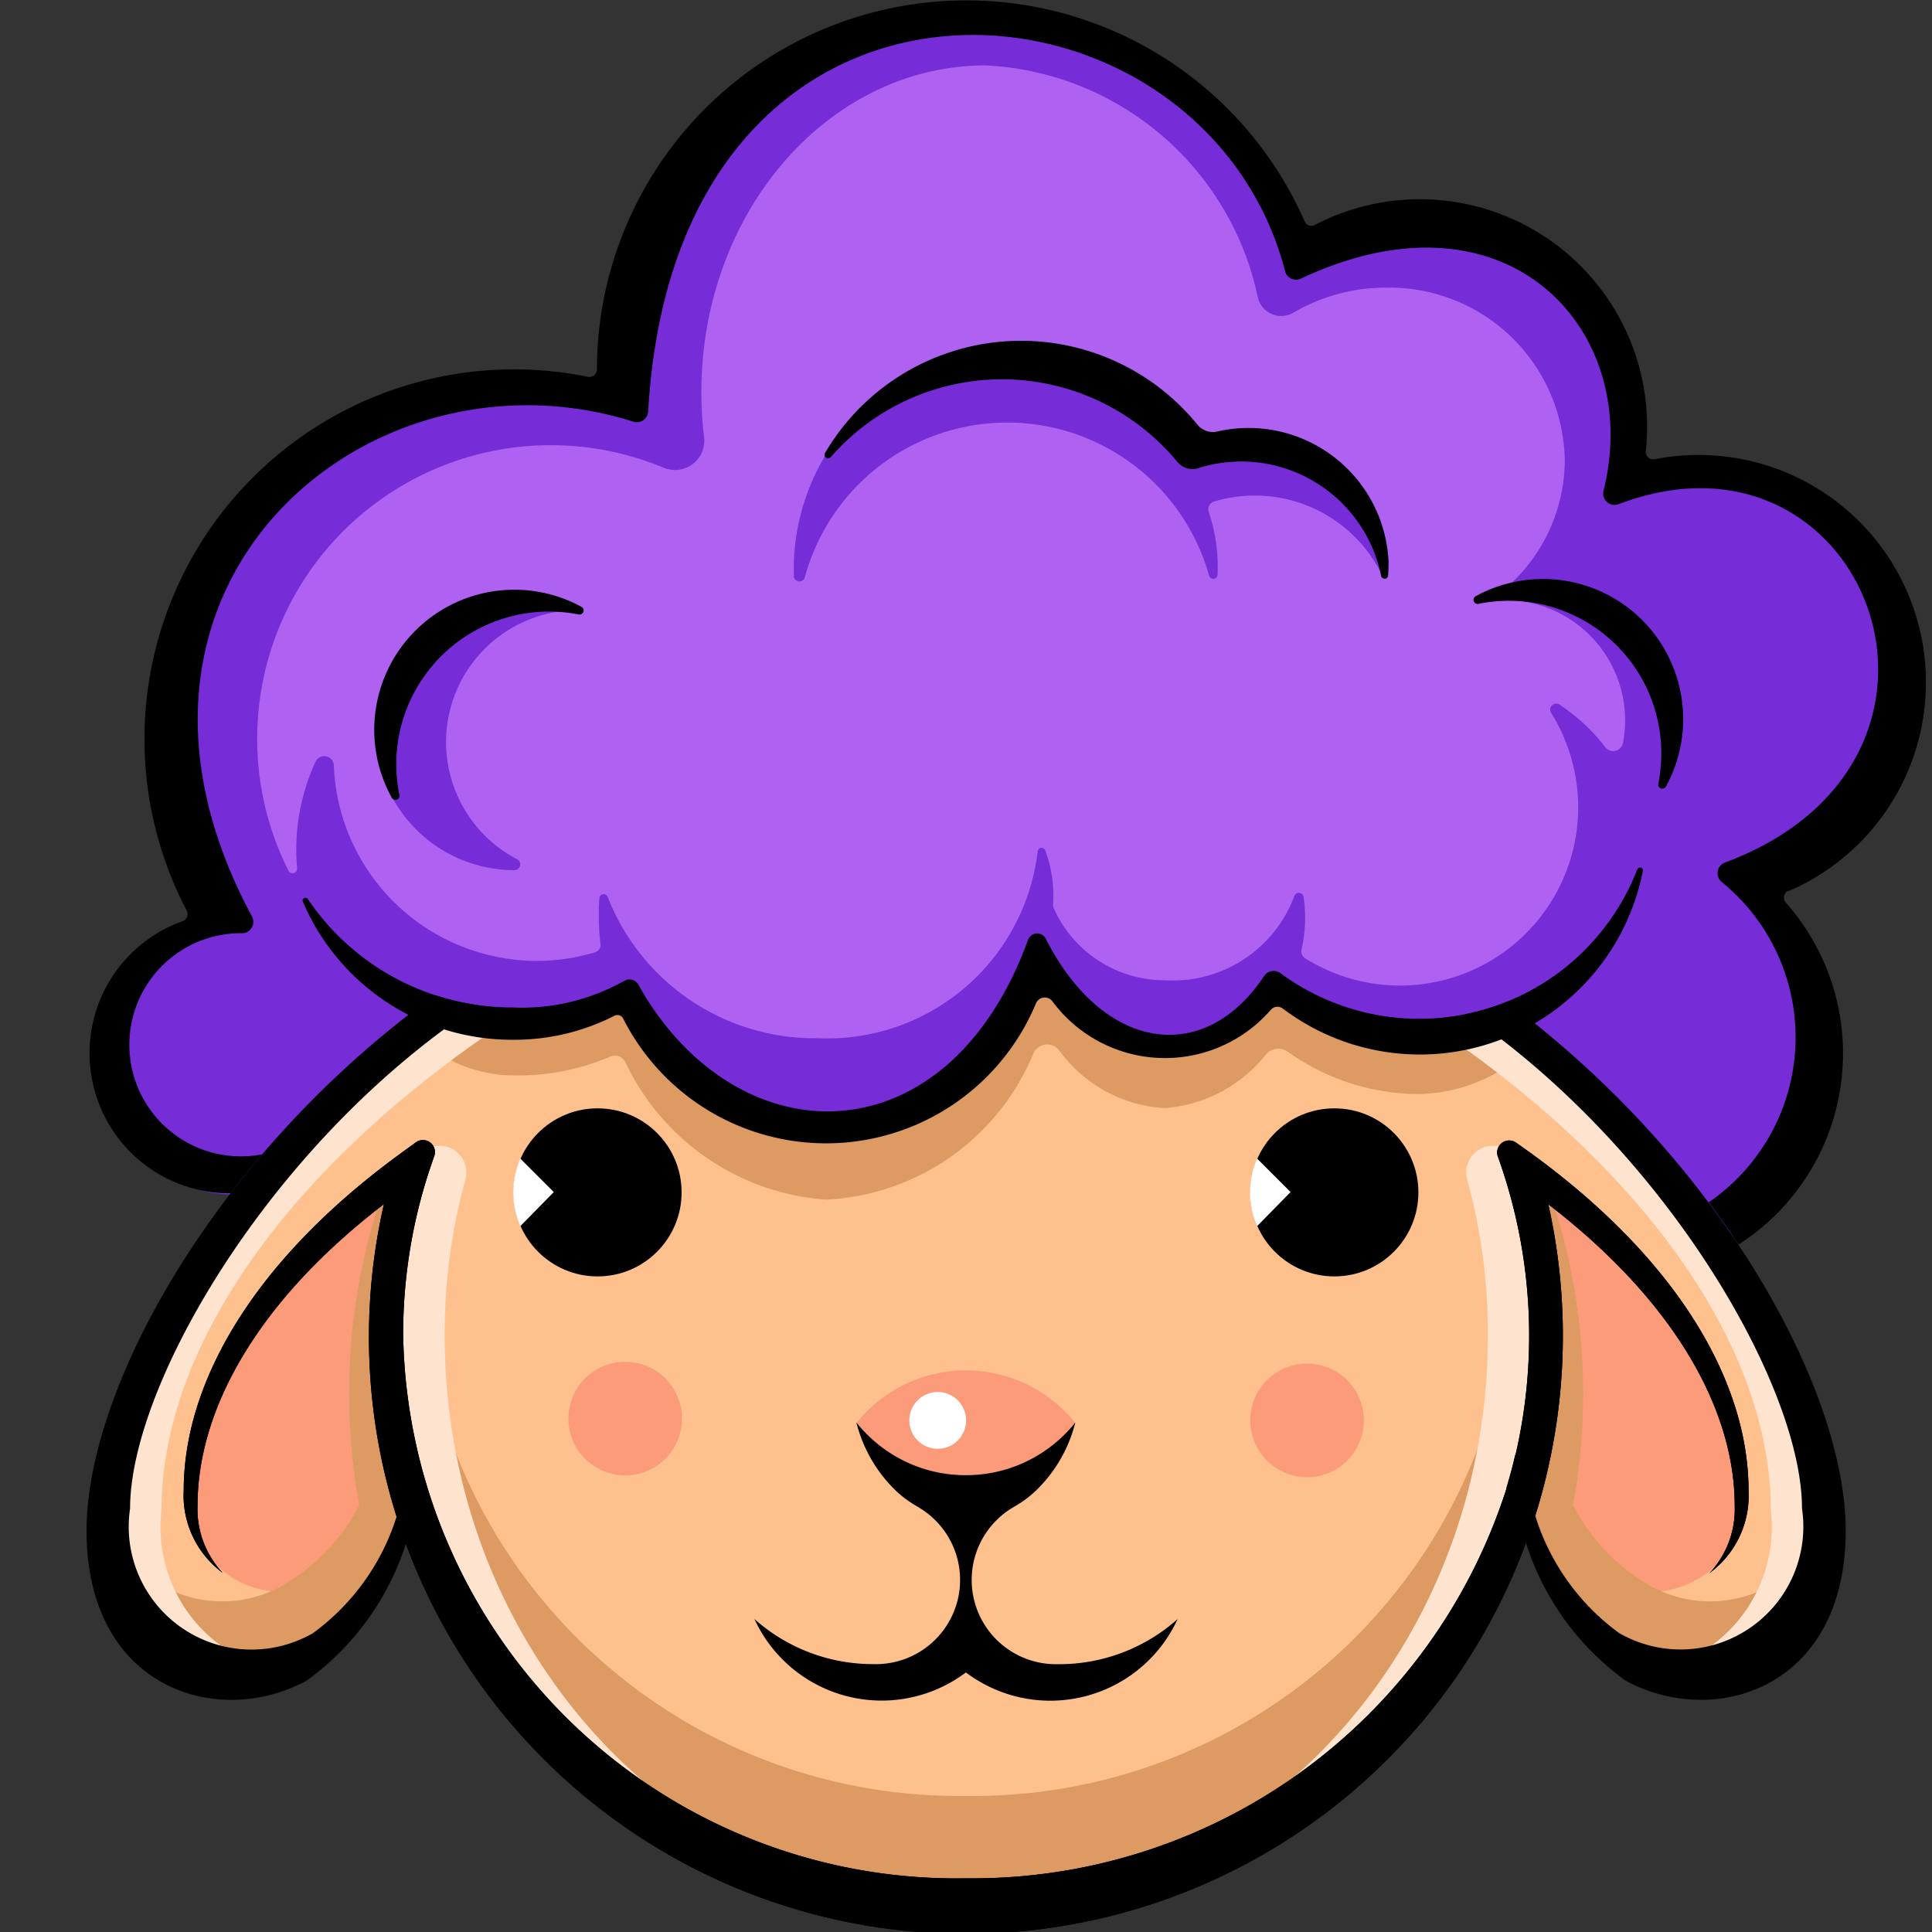 <svg xmlns="http://www.w3.org/2000/svg" viewBox="0 0 30.003 30.003"><rect x="0" y="0" width="30.003" height="30.003" fill="#333333" stroke="none"/><g id="Layer_3" data-name="Layer 3"><path id="EarR" d="M22.038,14.962c4.169,2.432,6.32,6.353,6.32,8.808s-1.731,2.774-3.113,2.025c-1.409-.764-2.027-3.374-2.027-3.374Z" style="fill:#fec08d"/><path id="EarR-2" data-name="EarR" d="M22.823,18.938a.808.808,0,0,1,1.3-.768c2.092,1.633,3,3.424,3,4.976a1.512,1.512,0,0,1-2.383,1.3A3.373,3.373,0,0,1,23.406,22.2Z" style="fill:#fb9b7a"/><path id="EarL" d="M8.274,14.657c-4.169,2.432-6.625,6.658-6.625,9.113S3.38,26.544,4.762,25.8c1.409-.764,1.722-3.374,1.722-3.374Z" style="fill:#fec08d"/><path id="EarR-3" data-name="EarR" d="M7.232,18.67a.7.7,0,0,0-1.094-.692C3.88,19.661,2.9,21.532,2.9,23.146a1.5,1.5,0,0,0,2.368,1.3A3.37,3.37,0,0,0,6.6,22.2Z" style="fill:#fb9b7a"/><path id="ShadowEarR" d="M28.48,23.756c0,2.456-1.884,2.774-3.266,2.025a3.192,3.192,0,0,1-1.156-1.3,7.43,7.43,0,0,1-.393-.844,7.621,7.621,0,0,0,.574-2.912,9.283,9.283,0,0,0-.307-2.373h.076a9.6,9.6,0,0,1,.577,3.288,9.73,9.73,0,0,1-.156,1.736,3.05,3.05,0,0,0,1.091,1.186,1.906,1.906,0,0,0,2.806-.89C28.327,23.7,28.48,23.728,28.48,23.756Z" style="fill:#dd9a63"/><path id="ShadowHair" d="M22.78,16a9.892,9.892,0,0,0-.66-.811l-.082-.534c.2.118.4.239.593.365Z" style="fill:#dd9a63"/><path id="Head" d="M24.1,20.737a8.932,8.932,0,0,1-8.9,9.088,9.088,9.088,0,0,1,0-18.176A8.932,8.932,0,0,1,24.1,20.737Z" style="fill:#fec08d"/><path d="M23.833,16.2a2.567,2.567,0,0,1-1.785.79A3.507,3.507,0,0,1,20,16.333a.253.253,0,0,0-.336.036,2.212,2.212,0,0,1-1.576.839,2.175,2.175,0,0,1-1.642-.9.235.235,0,0,0-.4.057,3.68,3.68,0,0,1-3.22,2.265A3.744,3.744,0,0,1,9.71,16.492a.182.182,0,0,0-.239-.081A3.653,3.653,0,0,1,7.95,16.7a2.129,2.129,0,0,1-1.407-.555c-.02-.136.888-1.208,3.166-2.049a29.752,29.752,0,0,1,6.337-.352s4.5.276,6.2,2.263l1.169-.249C23.7,15.851,23.9,16.052,23.833,16.2Z" style="fill:#dd9a63"/><path d="M23.964,20.737A8.754,8.754,0,0,1,15,29.7a8.754,8.754,0,0,1-8.961-8.961,9.288,9.288,0,0,1,.307-2.373H6.6a8.1,8.1,0,0,0-.1,1.244A8.391,8.391,0,0,0,15,27.89a8.391,8.391,0,0,0,8.5-8.282,8.232,8.232,0,0,0-.095-1.244h.252A9.288,9.288,0,0,1,23.964,20.737Z" style="fill:#dd9a63"/><path d="M23.185,17.794h0a.414.414,0,0,0-.4.526,9.008,9.008,0,0,1,.321,2.417c0,4.87-3.628,8.819-8.1,8.819s-8.1-3.949-8.1-8.819a9.008,9.008,0,0,1,.321-2.417.414.414,0,0,0-.4-.526h0a.413.413,0,0,0-.4.292,8.99,8.99,0,0,0-.383,2.651A8.754,8.754,0,0,0,15,29.7a8.754,8.754,0,0,0,8.96-8.961,9.023,9.023,0,0,0-.382-2.651A.415.415,0,0,0,23.185,17.794Z" style="fill:#fee4ce"/><path d="M28.327,23.756c0,2.216-1.353,2.635-2.692,2.2A2.275,2.275,0,0,0,27.5,23.45c0-2.553-1.995-5.342-5.3-7.548l-.191-.953C26.176,17.381,28.327,21.3,28.327,23.756Z" style="fill:#fee4ce"/><path id="ShadowEarR-2" data-name="ShadowEarR" d="M1.528,23.756c0,2.456,1.884,2.774,3.265,2.025a3.185,3.185,0,0,0,1.156-1.3,7.617,7.617,0,0,0,.394-.844,7.6,7.6,0,0,1-.574-2.912,9.239,9.239,0,0,1,.307-2.373H6a9.653,9.653,0,0,0-.421,5.024,3.065,3.065,0,0,1-1.091,1.186,1.907,1.907,0,0,1-2.807-.89C1.681,23.7,1.528,23.728,1.528,23.756Z" style="fill:#dd9a63"/><path d="M1.68,23.756c0,2.216,1.354,2.635,2.693,2.2A2.276,2.276,0,0,1,2.508,23.45c0-2.553,2-5.342,5.3-7.548L8,14.949C3.831,17.381,1.68,21.3,1.68,23.756Z" style="fill:#fee4ce"/><circle cx="20.722" cy="18.517" r="1.305"/><path d="M20.042,18.512l-.52.53a1.308,1.308,0,0,1,0-1.05Z" style="fill:#fff"/><circle cx="9.28" cy="18.517" r="1.305"/><path d="M8.6,18.512l-.52.53a1.308,1.308,0,0,1,0-1.05Z" style="fill:#fff"/><circle id="Cheeks" cx="20.298" cy="22.058" r="0.882" style="fill:#fb9b7a"/><circle id="Cheeks-2" data-name="Cheeks" cx="9.709" cy="22.03" r="0.882" style="fill:#fb9b7a"/><path id="NoseRed" d="M16.7,22.1a2.462,2.462,0,0,1-.8.719,2.155,2.155,0,0,1-.9.2,2.191,2.191,0,0,1-.9-.2,2.442,2.442,0,0,1-.8-.719,2.175,2.175,0,0,1,3.4,0Z" style="fill:#fb9b7a"/><circle id="NoseHighlight" cx="14.562" cy="22.058" r="0.441" style="fill:#fff"/><path id="Mouth" d="M18.288,25.143A2.176,2.176,0,0,1,15,25.972a2.175,2.175,0,0,1-3.284-.829,2.768,2.768,0,0,0,1.851.7h.068a1.308,1.308,0,0,0,.653-2.421l-.037-.023a1.735,1.735,0,0,1-.337-.247,2.229,2.229,0,0,1-.615-1.062h0a2.174,2.174,0,0,0,.8.625,2.13,2.13,0,0,0,.508.159,2.207,2.207,0,0,0,.783,0,2.138,2.138,0,0,0,.509-.159,2.178,2.178,0,0,0,.8-.624h0a2.221,2.221,0,0,1-.615,1.061,1.7,1.7,0,0,1-.337.248l-.038.023a1.309,1.309,0,0,0,.655,2.421h.068A2.762,2.762,0,0,0,18.288,25.143Z"/><path d="M27.315,13.9a3.842,3.842,0,0,1,1.3,2.461,3.833,3.833,0,0,1-1.929,2.971,15.308,15.308,0,0,0-3.163-3.437,2.4,2.4,0,0,1-1.48.332,3.661,3.661,0,0,1-2.232-.948,2.354,2.354,0,0,1-1.724,1.033,2.354,2.354,0,0,1-1.9-1.3,3.673,3.673,0,0,1-3.361,2.6,3.326,3.326,0,0,1-3.075-2,4.017,4.017,0,0,1-1.8.425,2.873,2.873,0,0,1-1.3-.265q-.311.243-.6.5-.187.162-.368.328a15.316,15.316,0,0,0-1.787,1.949H3.563a1.935,1.935,0,0,1-1.87-2.175,2.176,2.176,0,0,1,1.576-2.092,5.7,5.7,0,0,1-.725-2.792A5.229,5.229,0,0,1,7.975,6.041a8.866,8.866,0,0,1,1.6.146c0-.048,0-.4,0-.451A5.229,5.229,0,0,1,15,.305a5.737,5.737,0,0,1,5.3,3.547,3.51,3.51,0,0,1,1.741-.458,3.031,3.031,0,0,1,3.224,3.224c0,.185-.014.671-.041.848a6.574,6.574,0,0,1,1.149-.1A3.031,3.031,0,0,1,29.6,10.589,3.532,3.532,0,0,1,27.315,13.9Z" style="fill:#762dd7"/><path d="M23.455,9.32c-.042,0-.084,0-.126,0a.061.061,0,0,1-.039-.109A2.635,2.635,0,0,0,24.3,7.143a2.725,2.725,0,0,0-2.773-2.676,2.829,2.829,0,0,0-1.439.388.374.374,0,0,1-.552-.225,4.545,4.545,0,0,0-4.229-3.614c-2.438,0-4.415,2.272-4.415,5.075a5.742,5.742,0,0,0,.042.7.455.455,0,0,1-.627.473,4.56,4.56,0,0,0-5.828,6.256.071.071,0,0,0,.135-.038c-.008-.094-.013-.189-.013-.285a3.253,3.253,0,0,1,.3-1.37.149.149,0,0,1,.283.059v0a3.159,3.159,0,0,0,3.154,3.036,3.124,3.124,0,0,0,.9-.133.122.122,0,0,0,.087-.131,3.7,3.7,0,0,1-.026-.437c0-.092,0-.183.01-.273a.066.066,0,0,1,.129-.016A3.453,3.453,0,0,0,12.7,16.123a3.289,3.289,0,0,0,3.414-2.9.061.061,0,0,1,.118-.017,2.017,2.017,0,0,1,.122.831.14.14,0,0,0,.011.07,1.887,1.887,0,0,0,1.723,1.116A2.016,2.016,0,0,0,20.1,13.917a.074.074,0,0,1,.144.014,2.284,2.284,0,0,1,.024.323,2.206,2.206,0,0,1-.056.491.127.127,0,0,0,.056.136,2.768,2.768,0,0,0,3.819-3.812.094.094,0,0,1,.132-.127,2.976,2.976,0,0,1,.71.661.155.155,0,0,0,.275-.063,1.87,1.87,0,0,0-1.749-2.22Zm-15.738,0a2.037,2.037,0,0,1,1.322.155H8.976a2.05,2.05,0,0,0-.946,3.868.09.09,0,0,1-.043.17h0A2.159,2.159,0,0,1,5.83,11.334a2.472,2.472,0,0,1,.424-1.2A2.744,2.744,0,0,1,7.717,9.317ZM21.56,8.861a.062.062,0,0,1-.118.027,2.2,2.2,0,0,0-2.586-1.1.127.127,0,0,0-.086.16,2.659,2.659,0,0,1,.138.976.067.067,0,0,1-.132.014,3.256,3.256,0,0,0-6.277.027.087.087,0,0,1-.171-.02c0-.07,0-.14,0-.212A3.463,3.463,0,0,1,15.8,5.386a3.527,3.527,0,0,1,2.891,1.425.059.059,0,0,0,.066.022,2.181,2.181,0,0,1,.675-.092,2.1,2.1,0,0,1,2.13,2.112Z" style="fill:#af62f1"/><path d="M27.154,23.146a1.491,1.491,0,0,1-.606,1.283,1.447,1.447,0,0,0,.391-1.048c0-1.46-.9-3.144-2.894-4.678a9.335,9.335,0,0,1-.2,4.827c-.045.143-.094.285-.146.424A9.268,9.268,0,0,1,5.962,18.7c-2,1.534-2.894,3.218-2.894,4.678a1.447,1.447,0,0,0,.391,1.048,1.491,1.491,0,0,1-.606-1.283c0-1.62,1.021-3.5,3.309-5.187h0c.1-.074.2-.146.3-.219a.187.187,0,0,1,.282.217c-.029.081-.056.161-.083.242a8.149,8.149,0,0,0-.4,2.538A8.59,8.59,0,0,0,15,29.169,8.705,8.705,0,0,0,23.4,23.1q.077-.251.136-.51a8.2,8.2,0,0,0-.192-4.386c-.026-.082-.054-.162-.083-.242a.187.187,0,0,1,.282-.218q.156.11.306.219C26.133,19.647,27.154,21.526,27.154,23.146Z"/><path d="M27.154,23.146a1.491,1.491,0,0,1-.606,1.283,1.447,1.447,0,0,0,.391-1.048c0-1.46-.9-3.144-2.894-4.678a9.335,9.335,0,0,1-.2,4.827c-.045.143-.094.285-.146.424A9.268,9.268,0,0,1,5.962,18.7c-2,1.534-2.894,3.218-2.894,4.678a1.447,1.447,0,0,0,.391,1.048,1.491,1.491,0,0,1-.606-1.283c0-1.62,1.021-3.5,3.309-5.187h0c.1-.074.2-.146.3-.219a.187.187,0,0,1,.282.217c-.029.081-.056.161-.083.242a8.149,8.149,0,0,0-.4,2.538A8.59,8.59,0,0,0,15,29.169,8.705,8.705,0,0,0,23.4,23.1q.077-.251.136-.51a8.2,8.2,0,0,0-.192-4.386c-.026-.082-.054-.162-.083-.242a.187.187,0,0,1,.282-.218q.156.11.306.219C26.133,19.647,27.154,21.526,27.154,23.146Z"/><path d="M27.774,13.833a.117.117,0,0,0-.041.184A3.529,3.529,0,0,1,27,19.327c-.146-.219-.3-.438-.464-.656a3.108,3.108,0,0,0,.2-4.975.177.177,0,0,1,.049-.3c4.288-1.595,2.2-7.033-1.649-5.566a.177.177,0,0,1-.234-.209c.622-2.485-1.48-4.809-4.7-3.294a.176.176,0,0,1-.245-.115c-1.275-4.9-9.449-5.564-9.891,2.177a.177.177,0,0,1-.229.16C5.721,5.245,1.151,9.1,3.913,14.232a.177.177,0,0,1-.141.26,1.733,1.733,0,1,0,.3,3.434q-.256.3-.49.605h0a2.176,2.176,0,0,1-.748-4.225.117.117,0,0,0,.066-.164,5.74,5.74,0,0,1,6.231-8.29.117.117,0,0,0,.139-.115h0a5.737,5.737,0,0,1,10.99-2.3.114.114,0,0,0,.159.056,3.53,3.53,0,0,1,5.16,3.131,3.391,3.391,0,0,1-.02.38.117.117,0,0,0,.137.128,3.531,3.531,0,0,1,2.08,6.707Z"/><path d="M25.427,13.5a.045.045,0,0,1,.086.024,3.529,3.529,0,0,1-5.572,2.153l-.021-.015a.136.136,0,0,0-.186.021,2.176,2.176,0,0,1-3.39-.132.148.148,0,0,0-.256.031,3.531,3.531,0,0,1-6.412.233.1.1,0,0,0-.133-.041,3.428,3.428,0,0,1-1.593.373,3.53,3.53,0,0,1-3.245-2.14.044.044,0,0,1,.077-.043A3.821,3.821,0,0,0,7.95,15.645a3.238,3.238,0,0,0,1.744-.413.161.161,0,0,1,.221.06c.037.067.079.14.106.183,1.554,2.516,4.712,2.5,5.944-.879a.15.15,0,0,1,.275-.018c.854,1.682,2.34,1.965,3.282.732.037-.048.073-.1.108-.152a.178.178,0,0,1,.254-.045l.013.009a3.632,3.632,0,0,0,5.53-1.624Z"/><path d="M28.663,23.77c0,2.455-2.037,3.079-3.418,2.33a4.214,4.214,0,0,1-1.55-2.146c-.124-.312-.223-.609-.3-.858q.077-.251.136-.51a9.038,9.038,0,0,0,.308.944,3.557,3.557,0,0,0,1.306,1.831,1.908,1.908,0,0,0,2.839-1.936c0-1.788-1.873-5.129-4.669-7.286q-.236-.183-.48-.353l-.059-.04a3.61,3.61,0,0,0,.622-.189q.221.164.433.333C26.9,18.344,28.663,21.691,28.663,23.77Z"/><path d="M7.431,15.609q-.132.087-.261.177c-.093.065-.185.131-.276.2-2.909,2.149-4.874,5.609-4.874,7.44a1.908,1.908,0,0,0,2.84,1.936A3.562,3.562,0,0,0,6.166,23.53a9.285,9.285,0,0,0,.308-.944q.06.26.136.51c-.075.249-.174.546-.3.858A4.214,4.214,0,0,1,4.762,26.1c-1.382.749-3.418.125-3.418-2.33,0-2.116,1.824-5.548,5-8.012q.2-.156.408-.306A3.675,3.675,0,0,0,7.431,15.609Z"/><path d="M21.557,8.939a.055.055,0,0,1-.108.007A2.217,2.217,0,0,0,19.28,7.167a2.629,2.629,0,0,0-.3.02,2.1,2.1,0,0,0-.373.084.3.3,0,0,1-.324-.1c-.042-.05-.084-.1-.128-.145A3.531,3.531,0,0,0,12.9,7.1a.055.055,0,0,1-.089-.063A3.531,3.531,0,0,1,18.6,6.6a.307.307,0,0,0,.308.1,2.176,2.176,0,0,1,2.656,2.033C21.561,8.8,21.561,8.872,21.557,8.939Z"/><path d="M25.753,12.168a2.333,2.333,0,0,0,.044-.57,2.367,2.367,0,0,0-2.834-2.221.064.064,0,0,1-.045-.119,2.177,2.177,0,0,1,2.954,2.955A.064.064,0,0,1,25.753,12.168Z"/><path d="M6.2,12.335a2.436,2.436,0,0,1-.044-.57A2.372,2.372,0,0,1,8.988,9.543a.064.064,0,0,0,.044-.118,2.176,2.176,0,0,0-2.953,2.954A.064.064,0,0,0,6.2,12.335Z"/></g></svg>